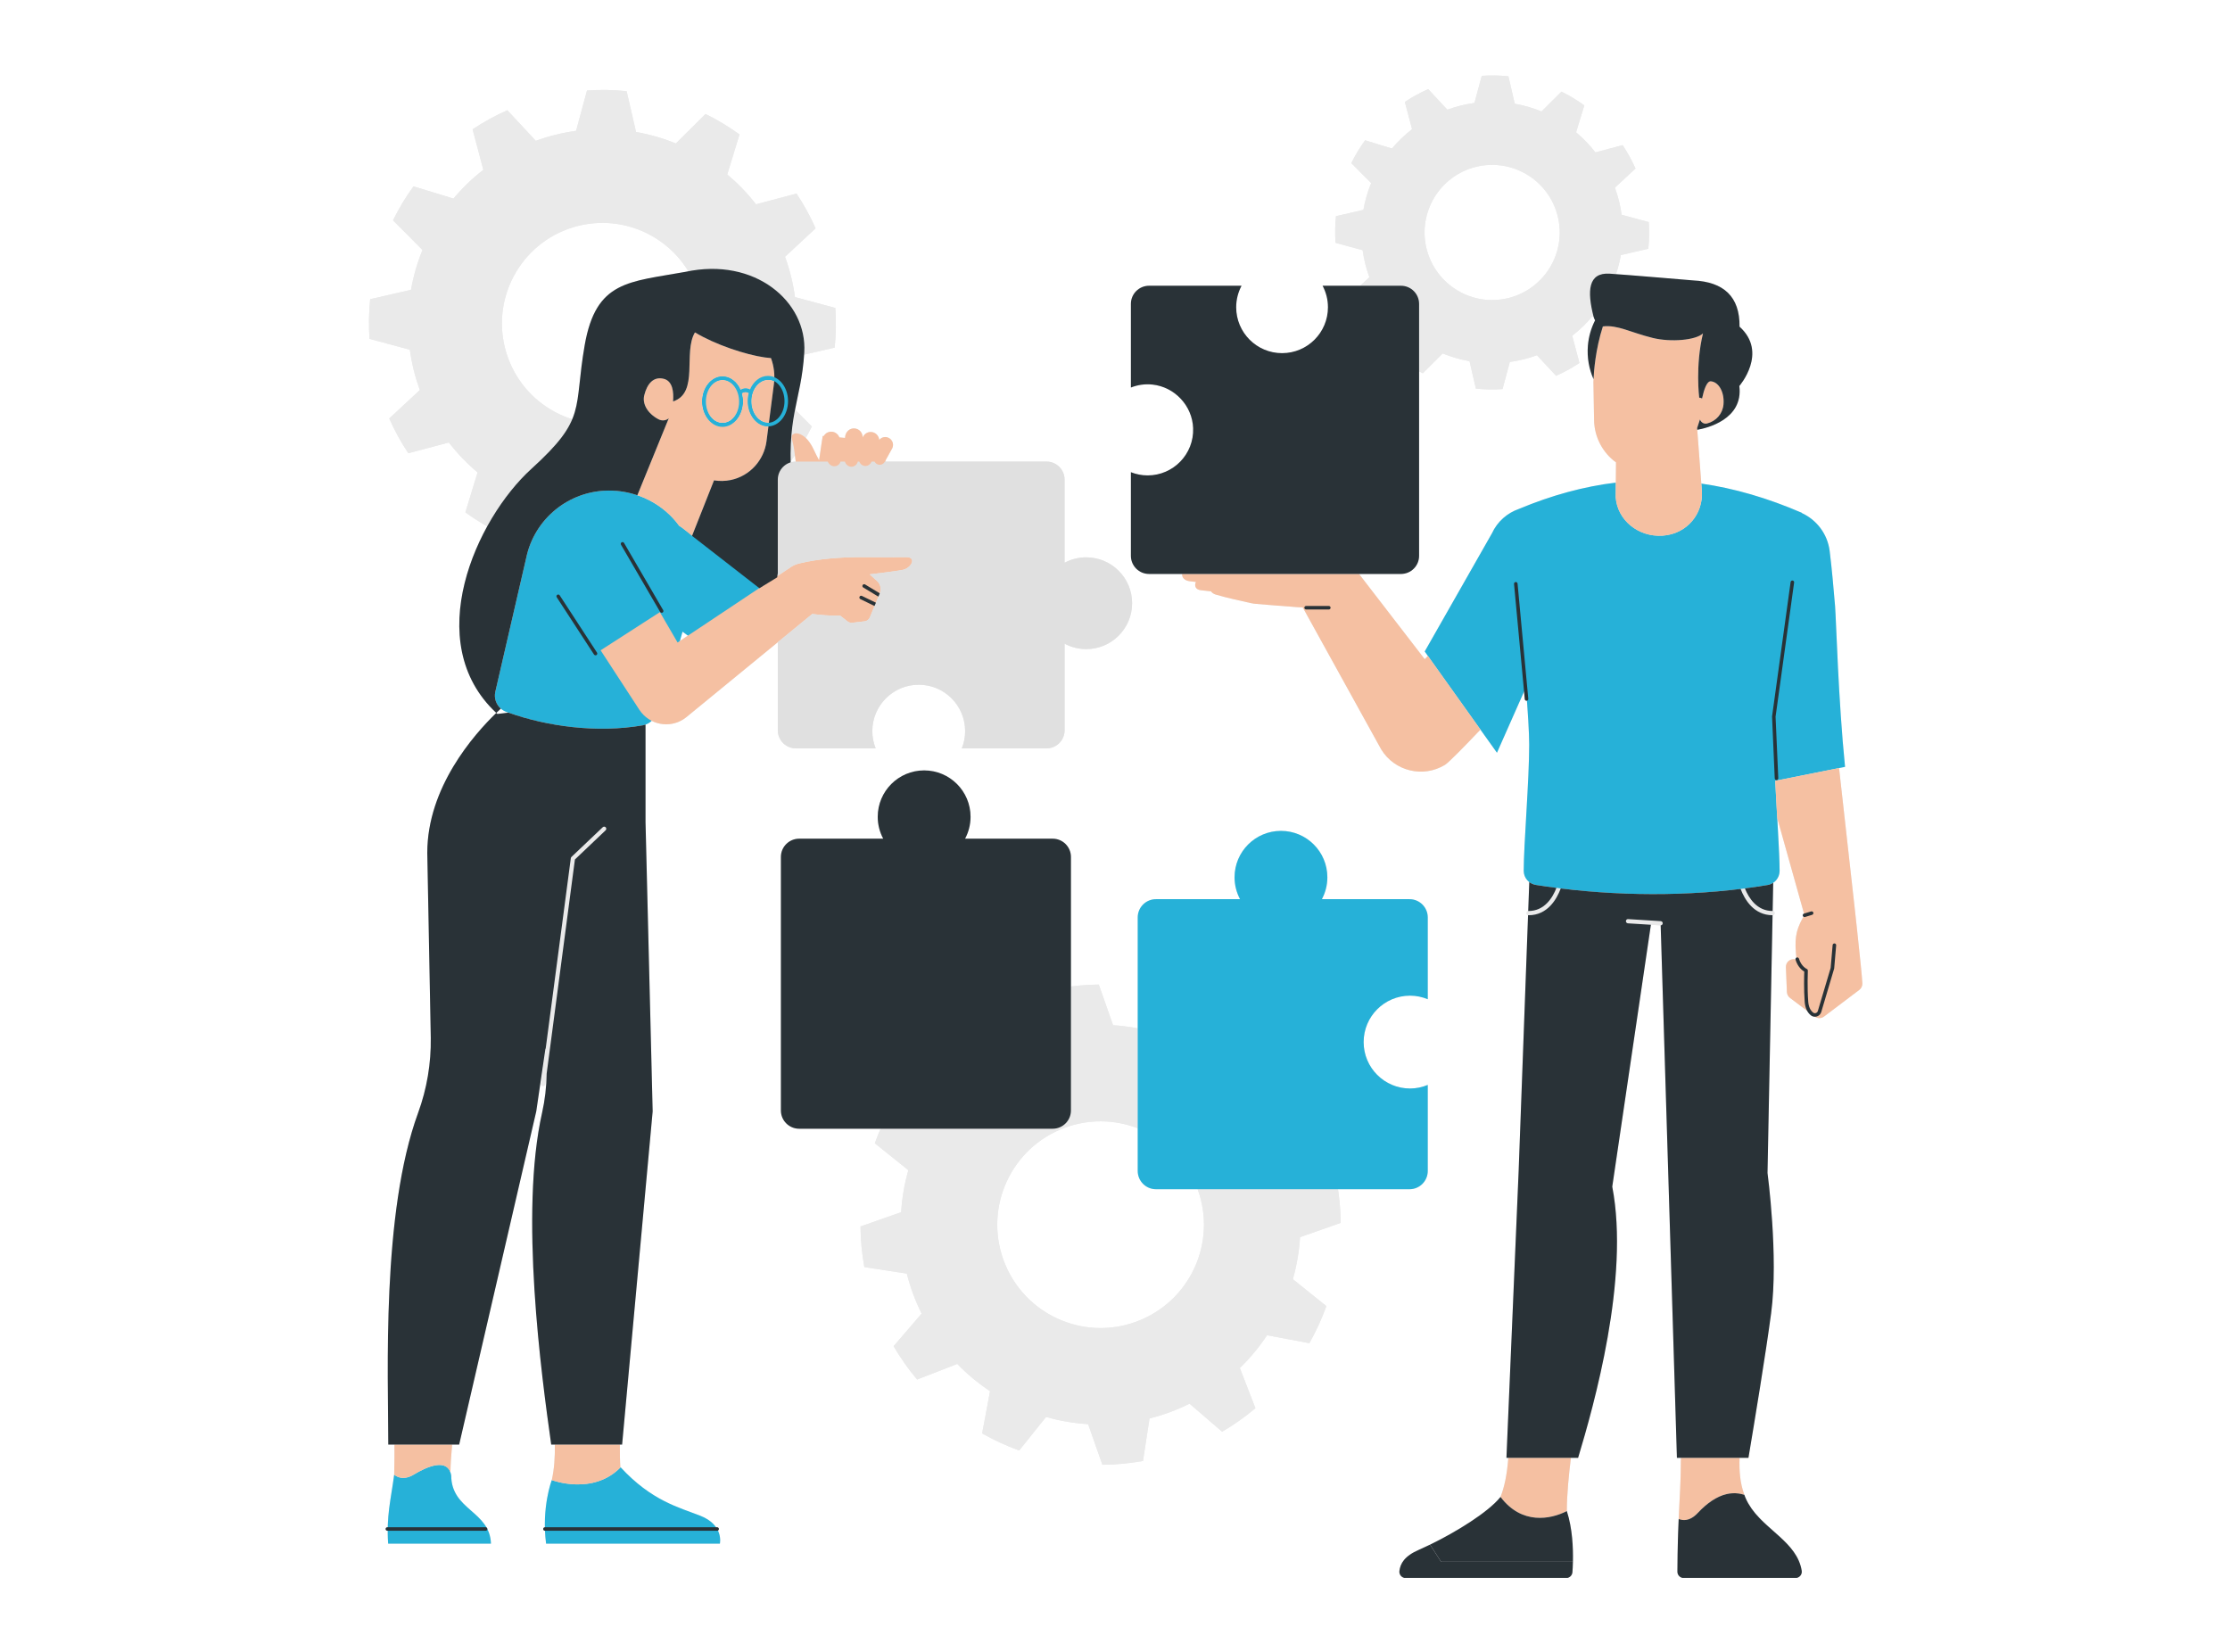 <svg xmlns="http://www.w3.org/2000/svg" xmlns:xlink="http://www.w3.org/1999/xlink" width="540" zoomAndPan="magnify" viewBox="0 0 404.88 300" height="400" preserveAspectRatio="xMidYMid meet" version="1.0"><defs><clipPath id="ad5e426797"><path d="M 205 13.641 L 338.246 13.641 L 338.246 286.562 L 205 286.562 Z M 205 13.641 " clip-rule="nonzero"/></clipPath><clipPath id="f07d6f14b9"><path d="M 254 280 L 286 280 L 286 286.562 L 254 286.562 Z M 254 280 " clip-rule="nonzero"/></clipPath><clipPath id="4c0817d0dc"><path d="M 66.824 16 L 206 16 L 206 281 L 66.824 281 Z M 66.824 16 " clip-rule="nonzero"/></clipPath><clipPath id="997dc53e60"><path d="M 66.824 13.641 L 323 13.641 L 323 267 L 66.824 267 Z M 66.824 13.641 " clip-rule="nonzero"/></clipPath><clipPath id="e1c43edf7c"><path d="M 71 59 L 338.246 59 L 338.246 277 L 71 277 Z M 71 59 " clip-rule="nonzero"/></clipPath><clipPath id="61dcc5d49d"><path d="M 254 280 L 286 280 L 286 286.562 L 254 286.562 Z M 254 280 " clip-rule="nonzero"/></clipPath><clipPath id="cdb84bc90f"><path d="M 304 271 L 328 271 L 328 286.562 L 304 286.562 Z M 304 271 " clip-rule="nonzero"/></clipPath></defs><path fill="#eaeaea" d="M 243.43 222.09 C 243.414 220.062 243.242 218.02 242.934 215.977 L 255.926 215.977 C 257.758 215.977 259.242 214.492 259.242 212.66 L 259.242 197.035 C 258.25 197.445 257.168 197.684 256.023 197.684 C 251.371 197.684 247.598 193.91 247.598 189.254 C 247.598 184.598 251.371 180.824 256.023 180.824 C 257.168 180.824 258.25 181.062 259.242 181.473 L 259.242 166.617 C 259.242 164.785 257.758 163.301 255.926 163.301 L 240.016 163.301 C 240.648 162.117 241.008 160.766 241.008 159.328 C 241.008 154.672 237.234 150.898 232.582 150.898 C 227.926 150.898 224.152 154.672 224.152 159.328 C 224.152 160.766 224.516 162.117 225.148 163.301 L 209.883 163.301 C 208.051 163.301 206.566 164.785 206.566 166.617 L 206.566 186.766 C 205.094 186.488 203.602 186.285 202.09 186.195 L 199.5 178.812 C 197.82 178.824 196.133 178.945 194.441 179.16 L 194.441 155.633 C 194.441 153.801 192.953 152.316 191.125 152.316 L 175.211 152.316 C 175.844 151.133 176.207 149.781 176.207 148.344 C 176.207 143.688 172.434 139.914 167.777 139.914 C 163.125 139.914 159.352 143.688 159.352 148.344 C 159.352 149.781 159.711 151.133 160.344 152.316 L 145.082 152.316 C 143.25 152.316 141.766 153.801 141.766 155.633 L 141.766 201.676 C 141.766 203.508 143.25 204.992 145.082 204.992 L 159.879 204.992 C 159.5 205.859 159.141 206.738 158.82 207.629 L 164.91 212.523 C 164.203 214.996 163.762 217.551 163.605 220.152 L 156.223 222.742 C 156.238 225.188 156.473 227.652 156.918 230.117 L 164.633 231.301 C 164.949 232.547 165.328 233.777 165.781 235.012 C 166.238 236.234 166.75 237.418 167.32 238.57 L 162.234 244.488 C 163.5 246.648 164.922 248.672 166.5 250.539 L 173.793 247.703 C 175.605 249.578 177.602 251.23 179.75 252.656 L 178.309 260.328 C 180.457 261.547 182.711 262.582 185.035 263.426 L 189.922 257.336 C 192.406 258.039 194.957 258.484 197.559 258.641 L 200.152 266.023 C 202.598 266.008 205.059 265.77 207.523 265.328 L 208.707 257.613 C 209.953 257.297 211.184 256.918 212.41 256.465 C 213.645 256.008 214.824 255.496 215.977 254.922 L 221.895 260.012 C 224.055 258.746 226.078 257.324 227.945 255.742 L 225.109 248.449 C 226.984 246.641 228.637 244.645 230.055 242.492 L 237.734 243.938 C 238.953 241.785 239.988 239.531 240.828 237.207 L 234.742 232.32 C 235.441 229.84 235.887 227.285 236.047 224.684 Z M 206.332 240.023 C 196.613 243.613 185.816 238.648 182.223 228.93 C 178.629 219.207 183.598 208.406 193.312 204.816 C 197.77 203.164 202.453 203.324 206.566 204.906 L 206.566 212.66 C 206.566 214.492 208.051 215.977 209.883 215.977 L 217.453 215.977 C 221 225.676 216.031 236.434 206.332 240.023 Z M 206.332 240.023 " fill-opacity="1" fill-rule="nonzero"/><g clip-path="url(#ad5e426797)"><path fill="#eaeaea" d="M 338.164 178.527 C 338.164 178.52 338.164 178.512 338.164 178.508 C 338.145 178.031 338.031 176.777 337.875 175.211 C 337.461 171.082 336.762 164.777 336.762 164.773 L 333.938 139.488 L 335.027 139.27 C 333.805 127.188 333.43 112.898 333.215 110.07 C 332.93 106.734 332.648 103.398 332.234 100.07 C 331.84 96.934 329.84 94.402 327.168 93.172 C 327.172 93.148 327.172 93.129 327.172 93.129 C 320.977 90.457 314.922 88.684 308.922 87.824 L 309.023 89.148 L 308.16 77.738 L 308.188 78.059 C 309.887 77.762 316.586 76.191 315.828 70.105 C 315.828 70.105 321.105 64.047 315.867 59.328 C 315.926 53.855 312.977 51.195 307.473 50.93 C 307.473 50.93 297.484 50.082 293.422 49.785 C 293.801 48.66 294.105 47.504 294.309 46.324 L 299.293 45.176 C 299.461 43.582 299.488 41.965 299.379 40.332 L 294.449 39.004 C 294.336 38.172 294.18 37.344 293.973 36.512 C 293.766 35.68 293.52 34.875 293.23 34.082 L 296.969 30.605 C 296.301 29.109 295.523 27.691 294.633 26.363 L 289.688 27.676 C 288.648 26.328 287.465 25.109 286.176 24.031 L 287.672 19.145 C 286.363 18.195 284.973 17.359 283.523 16.645 L 279.902 20.246 C 278.344 19.609 276.715 19.133 275.039 18.844 L 273.891 13.855 C 272.301 13.688 270.68 13.664 269.047 13.773 L 267.719 18.699 C 266.887 18.816 266.059 18.973 265.223 19.18 C 264.395 19.383 263.59 19.633 262.797 19.922 L 259.32 16.184 C 257.828 16.848 256.406 17.625 255.078 18.516 L 256.391 23.461 C 255.043 24.504 253.824 25.688 252.742 26.977 L 247.859 25.48 C 246.91 26.789 246.074 28.176 245.359 29.629 L 248.965 33.25 C 248.324 34.809 247.852 36.434 247.559 38.113 L 242.574 39.262 C 242.406 40.852 242.383 42.469 242.492 44.102 L 247.418 45.434 C 247.531 46.266 247.688 47.094 247.895 47.93 C 248.102 48.758 248.348 49.562 248.637 50.352 L 246.977 51.898 L 240.141 51.898 C 240.762 53.062 241.117 54.391 241.117 55.801 C 241.117 60.406 237.387 64.137 232.781 64.137 C 228.18 64.137 224.449 60.406 224.449 55.801 C 224.449 54.391 224.805 53.062 225.422 51.898 L 208.621 51.898 C 206.805 51.898 205.328 53.371 205.328 55.191 L 205.328 70.379 C 206.527 69.906 207.855 69.695 209.258 69.848 C 213.301 70.285 216.488 73.703 216.629 77.77 C 216.797 82.473 213.031 86.34 208.363 86.34 C 207.293 86.34 206.27 86.129 205.328 85.758 L 205.328 100.945 C 205.328 102.766 206.805 104.242 208.621 104.242 L 214.633 104.242 C 214.582 104.848 215.008 105.41 215.965 105.551 C 216.285 105.598 216.688 105.645 217.141 105.688 C 216.805 106.367 217.051 107.078 218.039 107.191 C 218.465 107.242 219.109 107.309 219.871 107.391 C 220.055 107.648 220.336 107.863 220.73 107.98 C 222.473 108.508 225.801 109.242 227.082 109.523 C 227.426 109.598 227.77 109.648 228.121 109.676 C 228.121 109.676 234.812 110.234 235.816 110.285 L 235.836 110.285 C 236.066 110.297 236.301 110.305 236.535 110.309 L 250.781 136.09 C 253.203 140.066 258.387 141.328 262.363 138.91 C 263.043 138.496 265.902 135.566 268.812 132.504 L 271.809 136.707 L 276.73 125.598 L 276.859 126.973 C 276.875 127.141 277.016 127.266 277.18 127.266 C 277.188 127.266 277.199 127.266 277.207 127.262 C 277.227 127.262 277.238 127.254 277.254 127.25 C 277.508 130.652 277.664 133.5 277.664 135.25 C 277.664 141.805 276.668 153.355 276.668 158.152 C 276.668 158.977 277.062 159.715 277.68 160.191 L 277.484 165.465 C 277.504 165.461 277.523 165.449 277.547 165.449 C 277.336 165.449 277.164 165.621 277.164 165.832 C 277.164 166.047 277.336 166.219 277.547 166.219 C 277.516 166.219 277.484 166.207 277.457 166.199 L 275.754 212.523 L 273.531 264.766 L 273.875 264.766 C 273.621 267.938 273.156 270.078 272.449 271.863 C 275.922 276.445 280.465 276.086 283.488 274.887 C 280.465 276.086 275.922 276.445 272.449 271.863 C 270.188 274.691 264.258 278.293 259.664 280.523 L 261.66 283.641 L 285.605 283.641 C 285.664 281.18 285.52 277.582 284.5 274.438 C 284.484 271.473 284.898 267.496 285.238 264.766 L 286.547 264.766 C 289.379 255.359 295.957 232.172 292.746 215.512 L 299.766 167.949 L 295.59 167.688 L 301.504 168.059 C 301.512 168.059 301.52 168.059 301.531 168.059 C 301.535 168.059 301.539 168.059 301.543 168.059 C 301.543 168.059 301.539 168.059 301.539 168.059 L 304.492 264.762 L 305.223 264.762 C 305.215 264.969 305.207 265.16 305.207 265.371 C 305.207 269.082 304.988 271.918 304.809 275.871 C 304.797 276.168 304.781 276.473 304.77 276.781 C 304.766 276.895 304.758 277.016 304.754 277.133 C 304.75 277.309 304.742 277.484 304.734 277.664 C 304.727 277.855 304.719 278.051 304.715 278.246 C 304.711 278.359 304.707 278.473 304.703 278.59 C 304.695 278.824 304.688 279.062 304.68 279.305 C 304.676 279.375 304.676 279.445 304.672 279.516 C 304.621 281.238 304.586 283.172 304.574 285.43 C 304.574 286.07 305.09 286.594 305.73 286.594 L 326.012 286.594 C 326.719 286.594 327.27 285.965 327.156 285.266 C 326.727 282.641 325.039 280.793 323.113 279.039 C 323.113 279.039 323.117 279.039 323.117 279.039 C 323.047 278.977 322.977 278.914 322.906 278.852 C 322.328 278.328 321.734 277.812 321.145 277.281 C 321.008 277.16 320.871 277.035 320.734 276.91 C 320.59 276.777 320.445 276.641 320.305 276.508 C 320.156 276.367 320.016 276.23 319.875 276.086 C 319.746 275.961 319.617 275.832 319.492 275.699 C 319.344 275.551 319.207 275.395 319.066 275.238 C 318.953 275.109 318.836 274.98 318.727 274.852 C 318.582 274.68 318.449 274.504 318.316 274.328 C 318.219 274.203 318.121 274.078 318.027 273.949 C 317.887 273.746 317.758 273.535 317.629 273.324 C 317.559 273.207 317.48 273.098 317.414 272.98 C 317.23 272.648 317.062 272.305 316.914 271.949 C 316.914 271.945 316.91 271.938 316.906 271.934 C 316.848 271.785 316.797 271.637 316.742 271.488 C 315.922 269.262 315.789 267.016 315.871 264.762 L 317.484 264.762 C 318.574 258.289 320.625 245.863 321.609 238.488 C 322.98 228.176 320.945 213.023 320.945 213.023 L 321.863 166.215 C 321.867 166.215 321.871 166.215 321.871 166.215 C 322.082 166.215 322.254 166.043 322.254 165.832 C 322.254 165.625 322.09 165.457 321.879 165.453 L 321.98 160.32 C 322.684 159.852 323.145 159.062 323.145 158.172 C 323.145 156 322.938 152.43 322.715 148.566 C 324.594 155.281 326.789 163.105 327.578 165.918 L 327.57 165.918 C 327.402 165.973 327.305 166.152 327.355 166.32 C 327.379 166.395 327.43 166.449 327.488 166.492 C 327.43 166.582 327.363 166.676 327.312 166.766 C 326.066 169.066 325.824 170.621 326.188 173.922 C 326.07 173.992 326.012 174.121 326.035 174.254 C 325.977 174.238 325.918 174.211 325.855 174.203 C 324.996 174.102 324.25 174.789 324.285 175.652 L 324.469 180.16 C 324.484 180.582 324.688 180.969 325.023 181.223 L 328.184 183.609 C 328.359 183.918 328.57 184.191 328.84 184.402 C 329.043 184.566 329.297 184.648 329.555 184.648 C 329.562 184.648 329.566 184.648 329.57 184.648 C 330.066 184.984 330.719 184.98 331.203 184.617 L 337.613 179.777 C 337.98 179.5 338.188 179.062 338.172 178.602 Z M 305.691 276.055 C 305.754 276.059 305.816 276.059 305.883 276.059 C 305.816 276.059 305.754 276.059 305.691 276.055 Z M 307.84 275.191 C 307.988 275.062 308.137 274.926 308.289 274.762 C 308.48 274.559 308.676 274.363 308.871 274.172 C 308.676 274.363 308.48 274.559 308.289 274.762 C 308.141 274.926 307.988 275.062 307.84 275.191 Z M 306.062 276.043 C 306.133 276.035 306.207 276.023 306.281 276.008 C 306.207 276.023 306.133 276.035 306.062 276.043 Z M 306.445 275.973 C 306.57 275.941 306.699 275.898 306.828 275.844 C 306.699 275.898 306.57 275.941 306.445 275.973 Z M 306.926 275.797 C 307.031 275.746 307.141 275.688 307.254 275.621 C 307.141 275.688 307.035 275.746 306.926 275.797 Z M 307.398 275.527 C 307.5 275.461 307.602 275.383 307.707 275.301 C 307.602 275.383 307.5 275.461 307.398 275.527 Z M 314.594 271.195 C 314.23 271.215 313.871 271.266 313.512 271.348 C 313.305 271.398 313.102 271.457 312.898 271.527 C 313.816 271.219 314.738 271.113 315.668 271.238 C 315.309 271.191 314.949 271.176 314.594 271.195 Z M 309.047 274.004 C 309.184 273.875 309.324 273.746 309.461 273.625 C 309.324 273.746 309.184 273.875 309.047 274.004 Z M 309.664 273.449 C 309.805 273.332 309.941 273.219 310.082 273.109 C 309.941 273.219 309.805 273.332 309.664 273.449 Z M 310.262 272.965 C 310.66 272.668 311.059 272.402 311.461 272.176 C 311.062 272.402 310.66 272.668 310.262 272.965 Z M 311.645 272.074 C 311.789 272 311.93 271.926 312.074 271.859 C 311.934 271.926 311.789 272 311.645 272.074 Z M 312.281 271.766 C 312.426 271.703 312.57 271.645 312.715 271.594 C 312.57 271.645 312.426 271.703 312.281 271.766 Z M 316.203 271.34 C 316.043 271.301 315.883 271.273 315.719 271.25 C 315.883 271.273 316.043 271.301 316.203 271.34 Z M 316.84 161.34 C 316.625 161.367 316.41 161.398 316.195 161.426 C 316.727 161.359 317.254 161.285 317.781 161.215 C 317.465 161.258 317.156 161.301 316.84 161.344 C 316.84 161.344 316.84 161.34 316.84 161.34 Z M 318.602 161.102 C 319.398 160.984 320.191 160.859 320.973 160.727 C 320.191 160.859 319.398 160.984 318.602 161.102 Z M 315.18 161.543 C 314.707 161.598 314.238 161.652 313.762 161.699 C 314.238 161.652 314.707 161.598 315.18 161.543 Z M 312.629 161.809 C 312.191 161.852 311.754 161.891 311.312 161.926 C 311.754 161.891 312.191 161.852 312.629 161.809 Z M 310.086 162.023 C 309.676 162.055 309.262 162.082 308.852 162.105 C 309.266 162.082 309.676 162.055 310.086 162.023 Z M 307.535 162.184 C 307.16 162.203 306.785 162.223 306.406 162.238 C 306.781 162.223 307.16 162.207 307.535 162.184 Z M 267.98 30.305 C 274.559 28.676 281.219 32.688 282.848 39.27 C 284.477 45.844 280.465 52.5 273.883 54.133 C 267.309 55.762 260.652 51.746 259.023 45.172 C 257.391 38.59 261.406 31.934 267.98 30.305 Z M 275.82 92.414 C 275.812 92.418 275.801 92.426 275.793 92.43 C 273.699 93.156 271.891 94.695 270.891 96.875 L 258.688 118.316 L 266.656 129.484 L 259.27 119.129 L 258.688 119.719 L 246.762 104.238 L 254.375 104.238 C 256.191 104.238 257.668 102.766 257.668 100.945 L 257.668 67.441 C 257.895 67.559 258.117 67.68 258.344 67.793 L 261.961 64.191 C 263.523 64.828 265.152 65.305 266.828 65.594 L 267.977 70.578 C 269.57 70.746 271.188 70.773 272.82 70.664 L 274.148 65.734 C 274.98 65.621 275.809 65.465 276.641 65.258 C 277.473 65.051 278.277 64.805 279.07 64.516 L 282.547 68.254 C 284.039 67.586 285.461 66.809 286.789 65.918 L 285.477 60.973 C 286.824 59.934 288.043 58.754 289.121 57.461 L 289.363 57.535 C 289.43 57.773 289.52 57.984 289.625 58.18 C 288.922 59.574 288.461 61.125 288.324 62.781 C 288.148 64.938 288.527 67.012 289.348 68.859 C 289.332 69.195 289.328 69.387 289.328 69.387 L 289.449 76.301 C 289.5 79.43 291.055 82.254 293.43 83.973 L 293.398 87.641 C 287.586 88.352 281.754 89.938 275.82 92.414 Z M 291.043 59.281 C 290.949 59.578 290.859 59.871 290.773 60.168 C 290.859 59.871 290.949 59.578 291.043 59.281 Z M 290.695 60.441 C 290.641 60.645 290.586 60.848 290.531 61.051 C 290.586 60.848 290.641 60.645 290.695 60.441 Z M 290.453 61.352 C 290.406 61.551 290.355 61.75 290.312 61.945 C 290.359 61.75 290.406 61.551 290.453 61.352 Z M 290.25 62.215 C 290.195 62.465 290.141 62.711 290.09 62.957 C 290.141 62.711 290.195 62.465 290.25 62.215 Z M 290.074 63.043 C 290.02 63.316 289.969 63.586 289.922 63.852 C 289.969 63.586 290.02 63.316 290.074 63.043 Z M 289.883 64.07 C 289.852 64.258 289.82 64.445 289.789 64.629 C 289.82 64.445 289.852 64.258 289.883 64.07 Z M 289.75 64.883 C 289.727 65.055 289.699 65.219 289.676 65.383 C 289.699 65.219 289.727 65.055 289.75 64.883 Z M 289.648 65.609 C 289.621 65.805 289.598 65.992 289.574 66.176 C 289.598 65.992 289.621 65.805 289.648 65.609 Z M 289.562 66.281 C 289.535 66.496 289.516 66.703 289.496 66.902 C 289.516 66.703 289.535 66.496 289.562 66.281 Z M 289.48 67.066 C 289.465 67.203 289.453 67.34 289.441 67.465 C 289.453 67.34 289.465 67.203 289.48 67.066 Z M 289.426 67.664 C 289.418 67.77 289.406 67.871 289.402 67.969 C 289.406 67.871 289.418 67.77 289.426 67.664 Z M 289.387 68.156 C 289.383 68.242 289.375 68.324 289.371 68.402 C 289.375 68.324 289.383 68.242 289.387 68.156 Z M 289.363 68.566 C 289.359 68.613 289.355 68.648 289.355 68.691 C 289.359 68.648 289.359 68.613 289.363 68.566 Z M 283.395 161.352 C 283.359 161.348 283.328 161.344 283.293 161.34 C 283.312 161.34 283.328 161.344 283.348 161.348 C 283.363 161.348 283.379 161.352 283.395 161.352 Z M 278.32 160.555 C 278.25 160.527 278.18 160.496 278.113 160.461 C 278.18 160.496 278.25 160.527 278.32 160.555 Z M 278.859 160.711 C 278.723 160.688 278.594 160.652 278.465 160.609 C 278.594 160.652 278.723 160.688 278.859 160.711 Z M 285.488 161.594 C 285.566 161.602 285.641 161.609 285.715 161.617 C 285.641 161.609 285.566 161.602 285.488 161.594 Z M 292.684 162.172 C 292.777 162.176 292.875 162.18 292.969 162.188 C 292.875 162.184 292.777 162.176 292.684 162.172 Z M 287.824 161.824 C 287.934 161.832 288.043 161.84 288.152 161.852 C 288.043 161.844 287.934 161.832 287.824 161.824 Z M 290.234 162.02 C 290.352 162.027 290.465 162.035 290.582 162.043 C 290.465 162.035 290.352 162.027 290.234 162.02 Z M 301.797 167.953 C 301.801 167.945 301.805 167.938 301.809 167.93 C 301.805 167.938 301.801 167.945 301.797 167.953 Z M 301.875 167.84 C 301.895 167.797 301.91 167.75 301.914 167.699 C 301.91 167.75 301.898 167.797 301.875 167.84 Z M 304.039 162.324 C 304.352 162.316 304.664 162.309 304.977 162.297 C 304.664 162.309 304.352 162.316 304.039 162.324 Z M 302.039 162.367 C 302.16 162.363 302.285 162.363 302.406 162.363 C 302.285 162.363 302.16 162.363 302.039 162.367 Z M 316.215 161.824 C 316.16 161.695 316.105 161.566 316.059 161.445 C 316.105 161.566 316.16 161.695 316.215 161.824 Z M 317.34 163.824 C 317.34 163.824 317.34 163.82 317.336 163.82 C 317.34 163.82 317.34 163.824 317.34 163.824 Z M 316.59 162.621 C 316.582 162.605 316.574 162.594 316.57 162.582 C 316.574 162.594 316.582 162.605 316.59 162.621 Z M 321.492 160.578 C 321.508 160.574 321.52 160.566 321.531 160.562 C 321.52 160.566 321.508 160.574 321.492 160.578 Z M 322.523 145.238 C 322.551 145.727 322.578 146.215 322.609 146.699 C 322.578 146.215 322.551 145.727 322.523 145.238 Z M 322.344 141.805 C 322.367 142.297 322.395 142.801 322.422 143.301 C 322.395 142.801 322.367 142.297 322.344 141.805 Z M 322.441 143.73 C 322.465 144.16 322.488 144.59 322.512 145.023 C 322.488 144.59 322.465 144.16 322.441 143.73 Z M 322.648 147.434 C 322.66 147.602 322.668 147.77 322.68 147.934 C 322.668 147.77 322.66 147.602 322.648 147.434 Z M 322.648 147.434 " fill-opacity="1" fill-rule="nonzero"/></g><g clip-path="url(#f07d6f14b9)"><path fill="#eaeaea" d="M 254.094 285.293 C 254 285.984 254.543 286.598 255.238 286.598 L 284.367 286.598 C 284.969 286.598 285.473 286.133 285.516 285.527 C 285.555 285.035 285.59 284.387 285.605 283.641 L 261.66 283.641 L 259.664 280.523 C 258.965 280.863 258.297 281.172 257.68 281.441 C 254.953 282.621 254.266 283.98 254.094 285.293 Z M 254.094 285.293 " fill-opacity="1" fill-rule="nonzero"/></g><g clip-path="url(#4c0817d0dc)"><path fill="#eaeaea" d="M 141.199 132.637 C 141.199 134.449 142.668 135.918 144.48 135.918 L 158.973 135.918 C 158.586 134.949 158.363 133.891 158.363 132.785 C 158.363 128.129 162.137 124.355 166.793 124.355 C 171.449 124.355 175.223 128.129 175.223 132.785 C 175.223 133.891 175 134.949 174.613 135.918 L 190.004 135.918 C 191.816 135.918 193.285 134.449 193.285 132.637 L 193.285 116.902 C 194.453 117.531 195.793 117.887 197.211 117.887 C 201.812 117.887 205.547 114.156 205.547 109.551 C 205.547 104.949 201.812 101.219 197.211 101.219 C 195.793 101.219 194.453 101.574 193.285 102.203 L 193.285 87.109 C 193.285 85.297 191.816 83.828 190.004 83.828 L 160.73 83.828 C 160.746 83.746 160.766 83.66 160.785 83.578 L 162 81.383 C 162.359 80.602 161.941 79.68 161.117 79.43 C 160.547 79.258 159.98 79.465 159.621 79.895 C 159.566 79.246 159.109 78.66 158.426 78.492 C 157.652 78.305 156.91 78.738 156.605 79.449 C 156.637 78.621 156.016 77.883 155.156 77.809 C 154.262 77.73 153.52 78.418 153.43 79.312 C 153.426 79.371 153.418 79.445 153.414 79.531 L 152.383 79.438 C 152.125 78.734 151.391 78.281 150.609 78.426 C 150.137 78.512 149.766 78.801 149.547 79.188 L 149.363 79.172 C 149.363 79.172 149.07 80.898 148.699 83.594 C 148.402 83.043 148.035 82.336 147.68 81.574 C 147.242 80.652 146.754 79.992 146.273 79.535 C 146.66 78.852 147.035 78.164 147.383 77.457 L 144.332 74.395 C 144.934 71.312 145.691 68.586 145.98 64.406 L 151.527 63.129 C 151.773 60.766 151.812 58.359 151.648 55.93 L 144.32 53.953 C 144.152 52.711 143.918 51.48 143.613 50.246 C 143.305 49.008 142.938 47.809 142.508 46.637 L 148.066 41.465 C 147.074 39.242 145.918 37.129 144.594 35.156 L 137.242 37.105 C 135.691 35.102 133.934 33.289 132.02 31.684 L 134.242 24.418 C 132.293 23.008 130.23 21.762 128.074 20.699 L 122.684 26.059 C 120.371 25.113 117.949 24.402 115.453 23.969 L 113.746 16.559 C 111.379 16.309 108.973 16.27 106.547 16.434 L 104.566 23.762 C 103.328 23.934 102.098 24.164 100.855 24.473 C 99.621 24.777 98.426 25.148 97.25 25.574 L 92.082 20.02 C 89.855 21.008 87.746 22.164 85.77 23.488 L 87.723 30.844 C 85.719 32.391 83.906 34.148 82.293 36.066 L 75.035 33.844 C 73.625 35.789 72.379 37.855 71.316 40.012 L 76.676 45.398 C 75.723 47.715 75.02 50.137 74.586 52.633 L 67.172 54.34 C 66.922 56.703 66.887 59.109 67.047 61.539 L 74.375 63.516 C 74.547 64.758 74.777 65.988 75.086 67.227 C 75.391 68.461 75.762 69.66 76.188 70.836 L 70.633 76.004 C 71.621 78.227 72.777 80.34 74.102 82.312 L 81.457 80.363 C 83.004 82.367 84.754 84.18 86.68 85.793 L 84.457 93.051 C 85.73 93.973 87.059 94.816 88.426 95.594 C 82.578 106.203 80.211 120.27 90.074 129.477 C 90.371 129.188 90.652 128.926 90.898 128.695 C 91.188 128.949 91.523 129.152 91.902 129.289 C 92.027 129.336 92.156 129.379 92.281 129.422 L 90.266 129.668 C 90.199 129.605 90.141 129.539 90.074 129.477 C 85.973 133.434 77.539 143.016 77.539 154.875 L 78.172 188.488 C 78.242 193.133 77.469 197.746 75.871 202.105 C 69.199 220.32 70.453 249.637 70.453 262.352 L 71.582 262.352 C 71.586 264.023 71.574 265.883 71.531 267.812 C 71.059 271.359 70.438 273.992 70.359 277.363 L 70.293 277.363 C 70.113 277.363 69.969 277.508 69.969 277.688 C 69.969 277.863 70.113 278.008 70.293 278.008 L 70.352 278.008 C 70.352 278.746 70.371 279.516 70.43 280.348 L 89.105 280.348 C 89.066 279.309 88.824 278.449 88.449 277.703 C 88.449 277.695 88.453 277.691 88.453 277.688 C 88.453 277.57 88.387 277.473 88.297 277.418 C 86.418 274.109 81.918 273.055 81.887 267.969 C 81.82 267.562 81.703 267.234 81.543 266.969 C 81.621 267.098 81.688 267.238 81.742 267.398 C 81.773 265.816 81.895 264.051 82.051 262.352 L 83.332 262.352 L 97.332 201.844 L 99.012 190.363 C 99.016 190.434 99.02 190.504 99.027 190.574 L 98.203 196.809 C 98.176 197.02 98.324 197.215 98.535 197.242 C 98.551 197.242 98.57 197.242 98.586 197.242 C 98.773 197.242 98.938 197.105 98.965 196.91 L 104.352 156.094 L 99.223 194.969 C 99.184 197.398 98.91 199.789 98.387 202.105 C 94.285 220.32 98.25 249.637 100.047 262.352 L 100.707 262.352 C 100.746 264.617 100.602 266.832 100.152 268.801 C 100.148 268.809 98.809 272.301 98.902 277.363 C 98.727 277.367 98.586 277.508 98.586 277.688 C 98.586 277.863 98.73 278.008 98.906 278.008 L 98.918 278.008 C 98.953 278.758 99.016 279.539 99.121 280.348 L 130.68 280.344 C 130.68 280.344 130.926 279.234 130.328 277.969 C 130.43 277.914 130.504 277.812 130.504 277.684 C 130.504 277.508 130.359 277.363 130.184 277.363 L 129.973 277.363 C 129.449 276.609 128.578 275.848 127.129 275.281 C 123.246 273.754 118.273 272.574 112.652 266.477 C 107.871 271.402 100.879 269.059 100.211 268.82 C 100.875 269.059 107.832 271.387 112.613 266.516 C 112.523 265.27 112.5 263.844 112.516 262.352 L 112.926 262.352 L 118.473 201.844 L 117.176 149.277 L 117.176 131.594 C 117.594 131.445 117.969 131.211 118.289 130.91 C 120.281 131.922 122.773 131.734 124.613 130.227 L 147.453 111.508 L 141.199 116.633 Z M 81.133 266.5 C 81.078 266.453 81.027 266.402 80.965 266.367 C 81.027 266.402 81.078 266.453 81.133 266.5 Z M 80.793 266.277 C 80.73 266.246 80.668 266.215 80.605 266.191 C 80.668 266.215 80.73 266.246 80.793 266.277 Z M 80.406 266.137 C 80.34 266.117 80.273 266.102 80.199 266.09 C 80.273 266.102 80.34 266.117 80.406 266.137 Z M 79.988 266.066 C 79.914 266.062 79.84 266.059 79.762 266.059 C 79.84 266.059 79.914 266.062 79.988 266.066 Z M 79.535 266.062 C 79.457 266.07 79.375 266.074 79.293 266.086 C 79.375 266.074 79.457 266.07 79.535 266.062 Z M 79.059 266.117 C 78.973 266.133 78.891 266.148 78.805 266.168 C 78.891 266.148 78.973 266.133 79.059 266.117 Z M 78.562 266.223 C 78.477 266.246 78.387 266.27 78.297 266.297 C 78.387 266.273 78.477 266.246 78.562 266.223 Z M 78.055 266.375 C 77.961 266.402 77.871 266.438 77.781 266.469 C 77.871 266.438 77.961 266.402 78.055 266.375 Z M 77.539 266.559 C 77.445 266.598 77.352 266.637 77.258 266.676 C 77.352 266.637 77.445 266.598 77.539 266.559 Z M 77.02 266.777 C 76.926 266.82 76.828 266.863 76.734 266.91 C 76.828 266.863 76.926 266.82 77.02 266.777 Z M 76.512 267.016 C 76.41 267.066 76.309 267.117 76.211 267.168 C 76.309 267.117 76.41 267.066 76.512 267.016 Z M 76.012 267.273 C 75.898 267.332 75.789 267.395 75.684 267.453 C 75.789 267.395 75.898 267.332 76.012 267.273 Z M 75.531 267.539 C 75.371 267.629 75.219 267.719 75.07 267.809 C 75.219 267.719 75.371 267.629 75.531 267.539 Z M 81.281 266.621 C 81.336 266.68 81.383 266.75 81.43 266.816 C 81.383 266.75 81.336 266.68 81.281 266.621 Z M 144.453 83.832 C 144.133 83.836 143.832 83.895 143.539 83.984 C 143.535 83.852 143.535 83.719 143.531 83.59 L 143.664 83.629 C 143.887 83.32 144.098 83.008 144.309 82.695 C 144.355 83.066 144.402 83.445 144.453 83.832 Z M 121.828 93.773 C 121.785 93.727 121.742 93.684 121.699 93.641 C 121.746 93.684 121.785 93.727 121.828 93.773 Z M 99.398 131.359 C 99.344 131.348 99.289 131.34 99.234 131.328 C 99.289 131.34 99.344 131.348 99.398 131.359 Z M 97.871 131.035 C 97.836 131.031 97.801 131.023 97.766 131.016 C 97.801 131.023 97.836 131.031 97.871 131.035 Z M 96.387 130.676 C 96.371 130.672 96.352 130.668 96.336 130.664 C 96.352 130.668 96.371 130.672 96.387 130.676 Z M 100.973 131.645 C 100.895 131.629 100.812 131.621 100.734 131.605 C 100.812 131.617 100.895 131.629 100.973 131.645 Z M 107.574 132.305 C 107.379 132.297 107.18 132.297 106.984 132.285 C 107.18 132.297 107.379 132.301 107.574 132.305 Z M 105.895 132.219 C 105.727 132.207 105.559 132.199 105.387 132.184 C 105.559 132.199 105.727 132.207 105.895 132.219 Z M 104.23 132.078 C 104.094 132.062 103.953 132.051 103.812 132.035 C 103.953 132.051 104.094 132.062 104.23 132.078 Z M 102.586 131.883 C 102.477 131.871 102.367 131.855 102.262 131.844 C 102.367 131.855 102.477 131.871 102.586 131.883 Z M 108.59 132.336 C 108.816 132.34 109.047 132.336 109.273 132.336 C 109.047 132.336 108.816 132.34 108.59 132.336 Z M 122.48 94.48 C 122.52 94.523 122.559 94.562 122.594 94.605 C 122.559 94.562 122.52 94.523 122.48 94.48 Z M 123.293 95.488 C 123.465 95.598 123.641 95.707 123.809 95.832 C 123.641 95.707 123.465 95.598 123.293 95.488 Z M 104.957 41.02 C 112.902 39.051 120.926 42.617 124.957 49.27 C 124.785 49.301 124.613 49.328 124.438 49.367 C 114.145 51.242 108.188 50.918 106.129 62.676 C 104.953 69.402 105.27 72.77 103.863 76.145 C 98.004 74.293 93.219 69.527 91.633 63.129 C 89.211 53.344 95.176 43.441 104.957 41.02 Z M 89.902 125.629 C 89.859 125.805 89.84 125.977 89.832 126.152 C 89.84 125.977 89.859 125.805 89.902 125.629 Z M 89.828 126.305 C 89.828 126.434 89.832 126.559 89.848 126.684 C 89.832 126.559 89.828 126.434 89.828 126.305 Z M 89.98 127.316 C 89.93 127.16 89.891 127 89.863 126.832 C 89.891 127 89.93 127.16 89.98 127.316 Z M 89.996 127.355 C 90.047 127.5 90.109 127.641 90.18 127.773 C 90.109 127.641 90.047 127.5 89.996 127.355 Z M 90.559 128.344 C 90.664 128.469 90.777 128.586 90.898 128.695 C 90.777 128.586 90.664 128.469 90.559 128.344 Z M 90.266 127.922 C 90.324 128.02 90.387 128.117 90.457 128.207 C 90.387 128.117 90.324 128.02 90.266 127.922 Z M 94.961 130.285 C 94.957 130.285 94.949 130.281 94.941 130.281 C 94.949 130.281 94.957 130.285 94.961 130.285 Z M 111.832 132.273 C 112.121 132.258 112.414 132.23 112.703 132.211 C 112.414 132.23 112.121 132.258 111.832 132.273 Z M 110.207 132.332 C 110.465 132.328 110.723 132.316 110.984 132.305 C 110.723 132.316 110.465 132.328 110.207 132.332 Z M 115.07 131.973 C 115.609 131.902 116.148 131.82 116.684 131.727 C 116.148 131.82 115.609 131.902 115.07 131.973 Z M 113.453 132.152 C 113.797 132.121 114.141 132.078 114.484 132.039 C 114.141 132.078 113.797 132.121 113.453 132.152 Z M 123.422 116.406 C 123.582 115.844 123.742 115.281 123.898 114.719 L 124.871 115.441 Z M 141.125 104.613 C 141.148 104.453 141.172 104.293 141.199 104.133 L 141.199 104.566 L 142.902 103.43 Z M 141.125 104.613 " fill-opacity="1" fill-rule="nonzero"/></g><g clip-path="url(#997dc53e60)"><path fill="#eaeaea" d="M 97.25 25.574 L 92.082 20.016 C 89.859 21.008 87.746 22.164 85.773 23.488 L 87.723 30.844 C 85.719 32.391 83.906 34.148 82.297 36.066 L 75.035 33.844 C 73.625 35.789 72.379 37.855 71.316 40.012 L 76.676 45.398 C 75.723 47.715 75.02 50.133 74.586 52.633 L 67.172 54.34 C 66.922 56.703 66.887 59.109 67.047 61.539 L 74.375 63.516 C 74.547 64.758 74.781 65.988 75.086 67.227 C 75.391 68.461 75.762 69.66 76.188 70.836 L 70.633 76.004 C 71.621 78.227 72.777 80.34 74.102 82.312 L 81.457 80.363 C 83.004 82.367 84.754 84.18 86.68 85.793 L 84.457 93.051 C 86.402 94.461 88.469 95.707 90.625 96.77 L 96.004 91.414 C 98.328 92.363 100.746 93.066 103.246 93.5 L 104.953 100.914 C 107.316 101.164 109.723 101.203 112.152 101.039 L 114.129 93.711 C 115.367 93.539 116.598 93.309 117.832 93.004 C 119.074 92.695 120.27 92.324 121.445 91.898 L 126.617 97.453 C 128.84 96.465 130.949 95.309 132.926 93.984 L 130.973 86.629 C 132.98 85.082 134.793 83.328 136.395 81.406 L 143.66 83.629 C 145.074 81.684 146.316 79.617 147.383 77.461 L 142.023 72.082 C 142.969 69.758 143.68 67.336 144.109 64.84 L 151.527 63.133 C 151.773 60.77 151.812 58.363 151.648 55.934 L 144.32 53.957 C 144.152 52.715 143.918 51.484 143.613 50.25 C 143.305 49.012 142.938 47.812 142.508 46.637 L 148.066 41.469 C 147.074 39.246 145.918 37.133 144.594 35.16 L 137.242 37.109 C 135.691 35.105 133.934 33.293 132.02 31.688 L 134.242 24.422 C 132.293 23.012 130.23 21.766 128.074 20.703 L 122.684 26.059 C 120.371 25.113 117.949 24.406 115.453 23.973 L 113.746 16.559 C 111.379 16.309 108.973 16.27 106.547 16.434 L 104.566 23.762 C 103.328 23.934 102.098 24.164 100.855 24.473 C 99.621 24.777 98.426 25.145 97.25 25.574 Z M 104.957 41.02 C 114.742 38.594 124.641 44.562 127.066 54.352 C 129.488 64.129 123.52 74.031 113.734 76.453 C 103.957 78.875 94.055 72.91 91.633 63.129 C 89.211 53.344 95.176 43.441 104.957 41.02 Z M 262.797 19.918 L 259.324 16.184 C 257.828 16.848 256.41 17.625 255.082 18.516 L 256.395 23.461 C 255.043 24.504 253.828 25.684 252.742 26.973 L 247.863 25.477 C 246.914 26.789 246.074 28.176 245.359 29.625 L 248.965 33.25 C 248.324 34.805 247.852 36.434 247.559 38.113 L 242.574 39.262 C 242.406 40.852 242.383 42.469 242.492 44.102 L 247.418 45.434 C 247.531 46.266 247.688 47.094 247.895 47.926 C 248.102 48.758 248.352 49.562 248.637 50.352 L 244.902 53.828 C 245.566 55.324 246.344 56.742 247.234 58.07 L 252.18 56.758 C 253.219 58.109 254.398 59.328 255.691 60.41 L 254.195 65.293 C 255.504 66.238 256.895 67.078 258.344 67.793 L 261.961 64.191 C 263.523 64.828 265.152 65.301 266.832 65.594 L 267.98 70.578 C 269.57 70.746 271.188 70.77 272.82 70.66 L 274.148 65.734 C 274.984 65.621 275.809 65.465 276.641 65.258 C 277.477 65.051 278.281 64.805 279.07 64.516 L 282.547 68.25 C 284.043 67.586 285.461 66.809 286.789 65.918 L 285.477 60.973 C 286.824 59.93 288.043 58.754 289.121 57.461 L 294.008 58.957 C 294.957 57.645 295.793 56.258 296.508 54.809 L 292.906 51.188 C 293.539 49.629 294.02 48 294.309 46.32 L 299.297 45.172 C 299.461 43.582 299.488 41.965 299.379 40.332 L 294.449 39 C 294.336 38.168 294.18 37.34 293.973 36.512 C 293.766 35.676 293.52 34.871 293.23 34.082 L 296.969 30.605 C 296.301 29.109 295.523 27.688 294.633 26.363 L 289.688 27.676 C 288.648 26.324 287.465 25.109 286.176 24.027 L 287.672 19.141 C 286.363 18.191 284.977 17.355 283.523 16.641 L 279.902 20.242 C 278.348 19.609 276.719 19.129 275.039 18.84 L 273.891 13.855 C 272.301 13.688 270.68 13.66 269.047 13.77 L 267.719 18.699 C 266.887 18.812 266.059 18.969 265.223 19.176 C 264.395 19.383 263.59 19.633 262.797 19.918 Z M 267.98 30.305 C 274.559 28.676 281.219 32.688 282.848 39.27 C 284.477 45.844 280.465 52.5 273.883 54.133 C 267.309 55.762 260.652 51.746 259.023 45.172 C 257.391 38.59 261.406 31.934 267.98 30.305 Z M 183.672 189.91 L 177.754 184.824 C 175.598 186.09 173.57 187.512 171.703 189.09 L 174.539 196.383 C 172.664 198.195 171.016 200.199 169.586 202.344 L 161.914 200.898 C 160.695 203.051 159.66 205.301 158.82 207.629 L 164.91 212.523 C 164.203 214.996 163.758 217.551 163.602 220.152 L 156.223 222.742 C 156.238 225.188 156.473 227.652 156.918 230.117 L 164.633 231.301 C 164.945 232.547 165.324 233.777 165.781 235.012 C 166.234 236.238 166.75 237.418 167.32 238.57 L 162.23 244.488 C 163.496 246.648 164.922 248.672 166.5 250.539 L 173.793 247.703 C 175.602 249.578 177.602 251.23 179.75 252.656 L 178.309 260.328 C 180.457 261.547 182.711 262.582 185.035 263.426 L 189.922 257.336 C 192.406 258.039 194.957 258.484 197.559 258.641 L 200.152 266.023 C 202.598 266.008 205.059 265.77 207.523 265.328 L 208.707 257.613 C 209.953 257.297 211.184 256.918 212.41 256.465 C 213.645 256.008 214.824 255.496 215.977 254.922 L 221.895 260.012 C 224.055 258.746 226.078 257.324 227.945 255.746 L 225.109 248.449 C 226.984 246.641 228.637 244.645 230.055 242.492 L 237.734 243.938 C 238.953 241.785 239.988 239.531 240.828 237.207 L 234.742 232.32 C 235.441 229.84 235.887 227.285 236.047 224.684 L 243.43 222.09 C 243.414 219.645 243.176 217.184 242.73 214.719 L 235.016 213.535 C 234.703 212.289 234.324 211.059 233.871 209.832 C 233.414 208.598 232.898 207.418 232.328 206.266 L 237.418 200.348 C 236.152 198.188 234.73 196.164 233.148 194.297 L 225.855 197.129 C 224.047 195.258 222.043 193.609 219.902 192.188 L 221.344 184.508 C 219.191 183.289 216.938 182.254 214.613 181.41 L 209.719 187.504 C 207.246 186.801 204.691 186.352 202.09 186.195 L 199.5 178.812 C 197.055 178.828 194.59 179.066 192.125 179.508 L 190.941 187.223 C 189.695 187.539 188.465 187.918 187.23 188.375 C 186.008 188.828 184.824 189.34 183.672 189.91 Z M 193.312 204.816 C 203.035 201.219 213.832 206.188 217.43 215.91 C 221.02 225.629 216.055 236.426 206.332 240.023 C 196.613 243.613 185.816 238.648 182.223 228.93 C 178.629 219.207 183.594 208.406 193.312 204.816 Z M 98.586 197.242 C 98.57 197.242 98.551 197.242 98.535 197.238 C 98.324 197.211 98.176 197.02 98.203 196.809 L 103.609 155.859 C 103.621 155.773 103.66 155.691 103.727 155.633 L 109.402 150.238 C 109.555 150.09 109.797 150.098 109.945 150.254 C 110.09 150.406 110.082 150.648 109.93 150.793 L 104.352 156.094 L 98.965 196.91 C 98.938 197.102 98.773 197.242 98.586 197.242 Z M 301.531 168.059 C 301.523 168.059 301.516 168.059 301.508 168.059 L 295.59 167.688 C 295.379 167.672 295.219 167.492 295.23 167.281 C 295.246 167.066 295.422 166.895 295.637 166.922 L 301.555 167.293 C 301.766 167.309 301.926 167.488 301.914 167.699 C 301.898 167.902 301.73 168.059 301.531 168.059 Z M 283.395 161.352 C 282.652 163.34 280.98 166.219 277.547 166.219 C 277.336 166.219 277.164 166.047 277.164 165.832 C 277.164 165.621 277.336 165.449 277.547 165.449 C 280.441 165.449 281.918 163.035 282.617 161.25 C 282.875 161.285 283.137 161.32 283.395 161.352 Z M 322.254 165.832 C 322.254 166.047 322.082 166.219 321.871 166.219 C 318.492 166.219 316.82 163.43 316.059 161.445 C 316.32 161.41 316.578 161.375 316.836 161.34 C 317.551 163.113 319.023 165.449 321.871 165.449 C 322.082 165.449 322.254 165.621 322.254 165.832 Z M 322.254 165.832 " fill-opacity="1" fill-rule="nonzero"/></g><path fill="#26b1d8" d="M 71.531 267.809 C 71.531 267.809 72.875 269.145 75.07 267.809 C 77.52 266.324 81.34 264.668 81.887 267.969 C 81.926 274.301 88.895 274.379 89.105 280.344 L 70.434 280.344 C 70.082 275.367 70.926 272.336 71.531 267.809 M 100.152 268.801 C 100.152 268.801 98.25 273.711 99.117 280.348 L 130.68 280.344 C 130.68 280.344 131.449 276.977 127.129 275.281 C 123.246 273.754 118.273 272.574 112.652 266.477 C 107.629 271.652 100.152 268.801 100.152 268.801 M 140.551 108.082 L 124.105 96.066 C 124.016 95.992 123.902 95.902 123.809 95.832 C 123.641 95.707 123.465 95.598 123.293 95.488 C 120.477 91.602 115.773 89.09 110.555 89.09 C 103.277 89.09 96.996 94.195 95.508 101.316 L 89.898 125.629 C 89.543 127.18 90.406 128.738 91.902 129.289 C 98.777 131.812 108.051 133.23 116.68 131.727 C 117.789 131.535 118.703 130.754 119.082 129.699 C 120.113 126.832 122.246 120.703 123.898 114.719 L 128.387 118.047 Z M 256.023 197.684 C 251.371 197.684 247.598 193.91 247.598 189.254 C 247.598 184.598 251.371 180.824 256.023 180.824 C 257.164 180.824 258.25 181.062 259.242 181.473 L 259.242 166.617 C 259.242 164.785 257.758 163.301 255.926 163.301 L 240.012 163.301 C 240.648 162.117 241.008 160.766 241.008 159.328 C 241.008 154.672 237.234 150.898 232.582 150.898 C 227.926 150.898 224.152 154.672 224.152 159.328 C 224.152 160.766 224.516 162.117 225.148 163.301 L 209.883 163.301 C 208.051 163.301 206.566 164.785 206.566 166.617 L 206.566 212.66 C 206.566 214.492 208.051 215.977 209.883 215.977 L 255.926 215.977 C 257.758 215.977 259.242 214.492 259.242 212.66 L 259.242 197.035 C 258.25 197.445 257.168 197.684 256.023 197.684 Z M 335.027 139.27 C 333.805 127.188 333.43 112.895 333.215 110.07 C 332.93 106.734 332.648 103.398 332.234 100.07 C 331.84 96.934 329.84 94.398 327.168 93.172 C 327.172 93.145 327.172 93.129 327.172 93.129 C 320.977 90.453 314.922 88.684 308.922 87.824 L 309.023 89.148 C 309.312 93.305 306.324 96.98 301.902 97.281 C 297.48 97.578 293.664 94.453 293.375 90.297 L 293.398 87.645 C 287.586 88.352 281.75 89.941 275.82 92.418 C 275.809 92.422 275.801 92.426 275.793 92.43 C 273.699 93.156 271.891 94.695 270.891 96.875 L 258.688 118.316 L 271.809 136.707 L 277.066 124.836 C 277.426 129.297 277.664 133.102 277.664 135.25 C 277.664 141.805 276.668 153.355 276.668 158.152 C 276.668 159.43 277.598 160.508 278.859 160.711 C 292.41 162.906 307.777 162.969 320.973 160.73 C 322.223 160.516 323.141 159.441 323.141 158.172 C 323.141 154.75 322.633 147.855 322.344 141.805 Z M 139.488 68.363 C 138.066 68.363 136.828 69.332 136.195 70.754 C 135.625 70.488 135.035 70.496 134.465 70.777 C 133.84 69.344 132.594 68.363 131.164 68.363 C 129.105 68.363 127.43 70.398 127.43 72.902 C 127.43 75.406 129.105 77.441 131.164 77.441 C 133.227 77.441 134.902 75.406 134.902 72.902 C 134.902 72.379 134.828 71.879 134.691 71.41 C 135.125 71.176 135.539 71.168 135.969 71.383 C 135.828 71.859 135.75 72.367 135.75 72.902 C 135.75 75.406 137.426 77.441 139.488 77.441 C 141.551 77.441 143.227 75.406 143.227 72.902 C 143.223 70.398 141.547 68.363 139.488 68.363 Z M 131.164 76.785 C 129.465 76.785 128.082 75.043 128.082 72.902 C 128.082 70.758 129.465 69.02 131.164 69.02 C 132.863 69.02 134.246 70.758 134.246 72.902 C 134.246 75.043 132.863 76.785 131.164 76.785 Z M 139.488 76.785 C 137.789 76.785 136.406 75.043 136.406 72.902 C 136.406 70.758 137.789 69.02 139.488 69.02 C 141.188 69.02 142.566 70.758 142.566 72.902 C 142.566 75.043 141.188 76.785 139.488 76.785 Z M 139.488 76.785 " fill-opacity="1" fill-rule="evenodd"/><g clip-path="url(#e1c43edf7c)"><path fill="#f5c0a2" d="M 162 81.387 L 160.785 83.578 C 160.309 85.82 159.691 88.336 159.195 90.613 C 158.613 93.262 156.094 94.504 152.633 93.984 C 148.695 93.398 147.688 91.578 147.688 91.574 C 144.133 87.512 144.676 83.586 143.973 80.621 C 143.664 79.328 143.582 79.008 144.199 78.758 C 144.891 78.484 146.488 79.047 147.68 81.578 C 148.035 82.336 148.402 83.047 148.699 83.598 C 149.07 80.902 149.363 79.176 149.363 79.176 L 149.547 79.191 C 149.766 78.805 150.137 78.516 150.609 78.426 C 151.391 78.281 152.125 78.738 152.383 79.441 L 153.414 79.535 C 153.422 79.449 153.426 79.371 153.43 79.312 C 153.52 78.418 154.262 77.73 155.156 77.809 C 156.016 77.883 156.637 78.621 156.605 79.453 C 156.91 78.738 157.652 78.309 158.426 78.496 C 159.109 78.664 159.566 79.246 159.621 79.898 C 159.98 79.469 160.547 79.258 161.117 79.434 C 161.941 79.684 162.359 80.602 162 81.387 Z M 315.871 264.766 L 305.223 264.766 C 305.215 264.969 305.207 265.164 305.207 265.375 C 305.207 269.082 304.988 271.918 304.809 275.871 C 305.738 276.238 306.953 276.191 308.289 274.762 C 310.973 271.895 313.863 270.535 316.742 271.492 C 315.922 269.266 315.789 267.02 315.871 264.766 Z M 71.531 267.809 C 71.531 267.809 72.875 269.145 75.07 267.809 C 77.363 266.418 80.859 264.879 81.742 267.398 C 81.773 265.816 81.895 264.051 82.051 262.348 L 71.582 262.348 C 71.586 264.023 71.574 265.883 71.531 267.809 C 71.531 267.812 71.531 267.812 71.531 267.812 C 71.531 267.812 71.531 267.812 71.531 267.809 Z M 100.152 268.801 C 100.152 268.801 107.59 271.637 112.609 266.516 C 112.523 265.27 112.5 263.844 112.516 262.348 L 100.707 262.348 C 100.746 264.617 100.602 266.832 100.152 268.801 Z M 164.547 101.18 C 162.48 101.18 162.547 101.219 156.062 101.188 C 156.062 101.188 155.941 101.188 155.734 101.188 C 155.504 101.188 155.27 101.188 155.023 101.184 L 155.027 101.195 C 153.078 101.227 148.723 101.414 145.008 102.348 C 144.316 102.523 143.68 102.852 143.145 103.285 C 143.062 103.336 142.98 103.379 142.902 103.434 L 123 116.688 L 119.789 111.172 L 109.02 118.102 L 115.809 128.527 L 116.055 128.906 C 116.172 129.082 116.293 129.25 116.43 129.414 C 118.465 131.898 122.129 132.262 124.613 130.227 L 147.453 111.508 C 148.883 111.691 150.723 111.848 152.543 111.816 L 153.836 112.84 C 154.098 113.047 154.43 113.141 154.762 113.102 L 156.984 112.836 C 157.398 112.789 157.75 112.52 157.91 112.133 L 159.727 107.75 C 160.047 106.973 159.848 106.078 159.223 105.512 L 157.887 104.309 C 159.363 104.137 162.445 103.77 163.844 103.504 C 165.457 103.199 166.48 101.18 164.547 101.18 Z M 259.27 119.129 L 258.688 119.719 L 246.762 104.242 L 214.633 104.242 C 214.582 104.848 215.008 105.41 215.965 105.551 C 216.285 105.598 216.688 105.645 217.141 105.688 C 216.805 106.367 217.051 107.078 218.039 107.191 C 218.465 107.242 219.109 107.309 219.871 107.391 C 220.055 107.648 220.336 107.863 220.73 107.98 C 222.473 108.508 225.801 109.242 227.082 109.523 C 227.426 109.598 227.77 109.648 228.121 109.676 C 228.121 109.676 234.812 110.234 235.816 110.285 L 235.836 110.285 C 236.066 110.297 236.301 110.305 236.535 110.309 L 250.781 136.09 C 253.203 140.066 258.387 141.328 262.363 138.91 C 263.043 138.496 265.902 135.566 268.812 132.504 Z M 338.164 178.527 C 338.164 178.52 338.164 178.512 338.164 178.508 C 338.145 178.031 338.031 176.777 337.875 175.211 C 337.461 171.082 336.762 164.777 336.762 164.773 L 333.938 139.488 L 322.344 141.805 C 322.449 144.02 322.586 146.34 322.715 148.566 C 324.66 155.523 326.949 163.684 327.66 166.215 C 327.531 166.402 327.41 166.586 327.312 166.77 C 326.02 169.16 325.809 170.738 326.23 174.312 C 326.113 174.262 325.988 174.223 325.855 174.207 C 324.996 174.105 324.25 174.793 324.285 175.656 L 324.469 180.164 C 324.484 180.582 324.688 180.973 325.023 181.227 L 328.586 183.918 L 329.512 184.621 C 330.012 184.996 330.703 185 331.203 184.621 L 337.613 179.781 C 337.98 179.504 338.188 179.066 338.172 178.605 Z M 284.5 274.434 C 284.5 274.434 284.5 274.438 284.5 274.438 C 284.484 271.473 284.902 267.496 285.238 264.766 L 273.875 264.766 C 273.621 267.938 273.16 270.078 272.453 271.863 C 276.332 276.984 281.559 275.934 284.5 274.434 Z M 310.656 69.25 C 309.922 69.191 309.398 70.781 309.059 72.371 C 308.906 72.281 308.734 72.227 308.543 72.223 C 308.543 72.223 307.805 66.43 309.227 60.543 C 307.977 61.781 303.402 62.188 300.094 61.371 C 296.051 60.371 293.703 58.961 291.043 59.281 C 289.383 64.426 289.328 69.387 289.328 69.387 L 289.449 76.301 C 289.5 79.434 291.051 82.254 293.43 83.977 L 293.375 90.297 C 293.664 94.453 297.48 97.578 301.902 97.281 C 306.324 96.98 309.312 93.305 309.023 89.148 L 308.16 77.738 L 308.672 76.184 C 308.891 76.719 309.406 77.051 309.961 76.91 C 311.625 76.488 312.809 75.129 312.953 73.43 C 313.141 71.246 312.109 69.375 310.656 69.25 Z M 139.488 77.441 C 137.426 77.441 135.75 75.402 135.75 72.898 C 135.75 72.367 135.828 71.859 135.969 71.383 C 135.539 71.164 135.125 71.172 134.691 71.41 C 134.824 71.879 134.902 72.379 134.902 72.898 C 134.902 75.402 133.227 77.441 131.164 77.441 C 129.102 77.441 127.426 75.402 127.426 72.898 C 127.426 70.398 129.102 68.359 131.164 68.359 C 132.594 68.359 133.836 69.34 134.465 70.777 C 135.035 70.496 135.625 70.488 136.195 70.75 C 136.828 69.328 138.066 68.359 139.484 68.359 C 139.863 68.359 140.23 68.43 140.574 68.559 C 140.586 67.332 140.367 66.141 139.961 65.035 C 139.59 65.004 139.219 64.969 138.844 64.914 C 135.352 64.418 129.832 62.586 126.156 60.367 C 123.949 64.016 126.953 71.352 122.176 72.906 C 122.32 71.207 122.121 69.195 120.477 68.789 C 118.613 68.332 117.465 69.703 116.949 71.77 C 116.547 73.375 117.566 75.086 119.504 76.133 C 120.164 76.488 120.945 76.379 121.398 75.957 L 115.695 89.938 C 118.781 90.98 121.438 92.938 123.285 95.484 C 123.461 95.594 123.637 95.707 123.809 95.832 C 123.902 95.902 124.012 95.992 124.105 96.066 L 125.625 97.316 L 129.617 87.234 C 130.594 87.395 131.617 87.391 132.645 87.176 C 136.176 86.441 138.703 83.535 139.148 80.152 L 139.5 77.438 C 139.496 77.438 139.492 77.441 139.488 77.441 Z M 139.488 69.016 C 137.789 69.016 136.406 70.758 136.406 72.898 C 136.406 75.043 137.789 76.785 139.488 76.785 C 139.52 76.785 139.555 76.777 139.586 76.777 L 140.496 69.766 C 140.516 69.594 140.531 69.426 140.543 69.258 C 140.215 69.105 139.859 69.016 139.488 69.016 Z M 131.164 69.016 C 129.465 69.016 128.082 70.758 128.082 72.898 C 128.082 75.043 129.465 76.785 131.164 76.785 C 132.863 76.785 134.246 75.043 134.246 72.898 C 134.246 70.758 132.863 69.016 131.164 69.016 Z M 131.164 69.016 " fill-opacity="1" fill-rule="evenodd"/></g><path fill="#293237" d="M 88.129 277.363 L 70.293 277.363 C 70.113 277.363 69.969 277.508 69.969 277.684 C 69.969 277.863 70.113 278.008 70.293 278.008 L 88.129 278.008 C 88.309 278.008 88.453 277.863 88.453 277.684 C 88.453 277.508 88.309 277.363 88.129 277.363 Z M 88.129 277.363 " fill-opacity="1" fill-rule="nonzero"/><path fill="#293237" d="M 156.195 108.805 L 158.699 110.02 C 158.742 110.043 158.793 110.055 158.84 110.055 C 158.957 110.055 159.074 109.988 159.129 109.871 C 159.207 109.711 159.141 109.52 158.98 109.441 L 156.477 108.227 C 156.316 108.148 156.125 108.215 156.047 108.375 C 155.969 108.535 156.035 108.727 156.195 108.805 Z M 156.195 108.805 " fill-opacity="1" fill-rule="nonzero"/><path fill="#293237" d="M 130.184 277.363 L 98.906 277.363 C 98.73 277.363 98.586 277.508 98.586 277.684 C 98.586 277.863 98.73 278.008 98.906 278.008 L 130.184 278.008 C 130.359 278.008 130.504 277.863 130.504 277.684 C 130.504 277.508 130.359 277.363 130.184 277.363 Z M 130.184 277.363 " fill-opacity="1" fill-rule="nonzero"/><path fill="#293237" d="M 77.539 154.875 L 78.176 188.488 C 78.242 193.133 77.469 197.746 75.875 202.105 C 69.199 220.32 70.457 249.637 70.457 262.352 L 83.332 262.352 L 97.332 201.844 L 99.012 190.363 C 99.016 190.434 99.02 190.504 99.027 190.57 L 103.609 155.859 C 103.621 155.773 103.66 155.691 103.727 155.629 L 109.402 150.238 C 109.555 150.09 109.797 150.098 109.945 150.25 C 110.09 150.406 110.082 150.648 109.93 150.793 L 104.352 156.094 L 99.223 194.965 C 99.184 197.395 98.91 199.785 98.387 202.105 C 94.285 220.32 98.25 249.633 100.047 262.348 L 112.926 262.348 L 118.473 201.844 L 117.176 149.277 L 117.176 131.594 C 117.016 131.648 116.852 131.695 116.684 131.727 C 108.211 133.203 99.121 131.859 92.285 129.422 L 90.27 129.664 C 90.199 129.602 90.141 129.535 90.074 129.473 C 85.977 133.43 77.539 143.012 77.539 154.875 Z M 77.539 154.875 " fill-opacity="1" fill-rule="nonzero"/><path fill="#293237" d="M 120.383 110.809 L 113.277 98.609 C 113.188 98.457 112.992 98.402 112.84 98.492 C 112.684 98.582 112.633 98.781 112.723 98.934 L 119.828 111.133 C 119.887 111.234 119.992 111.289 120.105 111.289 C 120.16 111.289 120.215 111.277 120.266 111.246 C 120.422 111.156 120.473 110.961 120.383 110.809 Z M 120.383 110.809 " fill-opacity="1" fill-rule="nonzero"/><path fill="#293237" d="M 327.664 166.551 C 327.695 166.551 327.73 166.547 327.758 166.539 L 329.051 166.141 C 329.223 166.09 329.316 165.91 329.266 165.738 C 329.215 165.57 329.039 165.477 328.863 165.527 L 327.57 165.922 C 327.402 165.973 327.305 166.152 327.355 166.324 C 327.402 166.461 327.527 166.551 327.664 166.551 Z M 327.664 166.551 " fill-opacity="1" fill-rule="nonzero"/><path fill="#293237" d="M 322.578 141.664 C 322.582 141.664 322.59 141.664 322.594 141.664 C 322.77 141.656 322.906 141.508 322.902 141.328 L 322.41 130.16 L 325.777 105.793 C 325.801 105.617 325.68 105.453 325.504 105.43 C 325.328 105.41 325.164 105.527 325.141 105.703 L 321.77 130.129 L 322.258 141.359 C 322.266 141.531 322.406 141.664 322.578 141.664 Z M 322.578 141.664 " fill-opacity="1" fill-rule="nonzero"/><path fill="#293237" d="M 291.043 59.281 C 293.703 58.961 296.051 60.371 300.094 61.371 C 303.402 62.188 307.977 61.781 309.227 60.543 C 307.805 66.43 308.543 72.223 308.543 72.223 C 308.734 72.227 308.906 72.281 309.059 72.371 C 309.398 70.781 309.922 69.191 310.656 69.25 C 312.109 69.375 313.141 71.246 312.953 73.43 C 312.812 75.129 311.625 76.488 309.961 76.91 C 309.406 77.051 308.891 76.719 308.676 76.184 L 308.164 77.738 L 308.188 78.059 C 309.887 77.762 316.59 76.191 315.828 70.102 C 315.828 70.102 321.105 64.047 315.867 59.328 C 315.93 53.855 312.977 51.195 307.477 50.93 C 307.477 50.93 295.039 49.871 292.277 49.703 C 288.336 49.457 288.176 52.867 289.344 57.477 C 289.41 57.742 289.512 57.969 289.629 58.18 C 288.922 59.578 288.461 61.125 288.324 62.781 C 288.148 64.938 288.531 67.012 289.348 68.863 C 289.41 67.461 289.703 63.434 291.043 59.281 Z M 291.043 59.281 " fill-opacity="1" fill-rule="nonzero"/><path fill="#293237" d="M 277.18 127.266 C 277.191 127.266 277.199 127.262 277.211 127.262 C 277.387 127.246 277.516 127.09 277.5 126.914 L 275.551 105.992 C 275.531 105.816 275.387 105.691 275.199 105.703 C 275.023 105.719 274.891 105.875 274.91 106.055 L 276.859 126.973 C 276.875 127.141 277.016 127.266 277.18 127.266 Z M 277.18 127.266 " fill-opacity="1" fill-rule="nonzero"/><path fill="#293237" d="M 277.547 165.449 C 280.441 165.449 281.918 163.035 282.617 161.25 C 281.352 161.086 280.098 160.91 278.859 160.711 C 278.414 160.637 278.016 160.453 277.68 160.191 L 277.484 165.465 C 277.508 165.461 277.527 165.449 277.547 165.449 Z M 277.547 165.449 " fill-opacity="1" fill-rule="nonzero"/><path fill="#293237" d="M 156.715 106.695 L 159.375 108.301 C 159.43 108.332 159.484 108.348 159.543 108.348 C 159.652 108.348 159.758 108.293 159.816 108.195 C 159.91 108.043 159.859 107.844 159.711 107.75 L 157.051 106.145 C 156.898 106.055 156.699 106.102 156.609 106.254 C 156.516 106.406 156.562 106.602 156.715 106.695 Z M 156.715 106.695 " fill-opacity="1" fill-rule="nonzero"/><g clip-path="url(#61dcc5d49d)"><path fill="#293237" d="M 254.094 285.293 C 254 285.984 254.543 286.598 255.238 286.598 L 284.367 286.598 C 284.969 286.598 285.473 286.133 285.516 285.527 C 285.555 285.035 285.59 284.387 285.605 283.641 L 261.66 283.641 L 259.664 280.523 C 258.965 280.863 258.297 281.172 257.68 281.441 C 254.953 282.621 254.266 283.98 254.094 285.293 Z M 254.094 285.293 " fill-opacity="1" fill-rule="nonzero"/></g><path fill="#293237" d="M 272.453 271.863 C 270.188 274.691 264.262 278.293 259.664 280.523 L 261.66 283.641 L 285.605 283.641 C 285.664 281.176 285.523 277.578 284.5 274.434 C 281.559 275.934 276.332 276.984 272.453 271.863 Z M 272.453 271.863 " fill-opacity="1" fill-rule="nonzero"/><path fill="#293237" d="M 321.605 238.488 C 322.98 228.18 320.945 213.023 320.945 213.023 L 321.863 166.215 C 318.488 166.211 316.82 163.426 316.059 161.445 C 316.32 161.41 316.578 161.375 316.836 161.34 C 317.551 163.113 319.023 165.449 321.871 165.449 C 321.875 165.449 321.875 165.453 321.879 165.453 L 321.98 160.32 C 321.684 160.52 321.344 160.664 320.973 160.727 C 309.199 162.727 295.691 162.887 283.289 161.34 C 283.324 161.344 283.359 161.348 283.395 161.352 C 282.648 163.34 280.98 166.219 277.547 166.219 C 277.516 166.219 277.488 166.207 277.457 166.199 L 275.754 212.523 L 273.531 264.766 L 286.547 264.766 C 289.379 255.359 295.961 232.172 292.75 215.512 L 299.766 167.949 L 295.59 167.688 C 295.379 167.672 295.219 167.488 295.23 167.277 C 295.242 167.066 295.422 166.895 295.637 166.922 L 301.555 167.293 C 301.766 167.305 301.926 167.488 301.914 167.699 C 301.898 167.898 301.738 168.051 301.543 168.059 L 304.492 264.762 L 317.484 264.762 C 318.574 258.289 320.625 245.863 321.605 238.488 Z M 321.605 238.488 " fill-opacity="1" fill-rule="nonzero"/><path fill="#293237" d="M 333.121 171.336 C 332.953 171.328 332.789 171.453 332.773 171.629 L 332.414 175.789 L 330.086 183.609 C 330.035 183.785 329.898 183.926 329.719 183.984 C 329.547 184.039 329.371 184.008 329.234 183.898 C 328.711 183.492 328.41 182.816 328.34 181.898 C 328.141 179.344 328.27 176.312 328.27 176.281 C 328.277 176.148 328.199 176.027 328.078 175.973 C 328.039 175.953 327.066 175.504 326.656 174.105 C 326.605 173.938 326.43 173.84 326.258 173.887 C 326.086 173.938 325.988 174.117 326.039 174.289 C 326.422 175.594 327.238 176.223 327.621 176.453 C 327.594 177.18 327.527 179.738 327.699 181.949 C 327.785 183.055 328.168 183.883 328.836 184.406 C 329.043 184.566 329.297 184.652 329.555 184.652 C 329.676 184.652 329.797 184.633 329.914 184.598 C 330.297 184.477 330.59 184.176 330.707 183.793 L 333.039 175.941 C 333.047 175.922 333.051 175.902 333.055 175.879 L 333.414 171.684 C 333.43 171.508 333.297 171.352 333.121 171.336 Z M 333.121 171.336 " fill-opacity="1" fill-rule="nonzero"/><g clip-path="url(#cdb84bc90f)"><path fill="#293237" d="M 323.117 279.039 C 323.117 279.039 323.117 279.043 323.121 279.043 C 323.051 278.977 322.98 278.918 322.91 278.855 C 322.328 278.332 321.734 277.812 321.145 277.281 C 321.008 277.16 320.871 277.035 320.738 276.91 C 320.594 276.777 320.449 276.645 320.305 276.508 C 320.16 276.371 320.016 276.23 319.875 276.09 C 319.746 275.961 319.617 275.832 319.492 275.699 C 319.348 275.551 319.207 275.395 319.07 275.238 C 318.953 275.113 318.84 274.984 318.727 274.852 C 318.586 274.684 318.453 274.508 318.32 274.332 C 318.223 274.203 318.121 274.078 318.031 273.949 C 317.887 273.746 317.762 273.535 317.633 273.324 C 317.559 273.211 317.484 273.098 317.418 272.98 C 317.234 272.648 317.062 272.309 316.918 271.949 C 316.914 271.945 316.91 271.941 316.91 271.934 C 316.848 271.789 316.797 271.637 316.742 271.488 C 316.027 271.254 315.309 271.156 314.594 271.195 C 314.234 271.215 313.871 271.266 313.516 271.348 C 311.73 271.766 309.969 272.969 308.293 274.762 C 307.273 275.852 306.324 276.137 305.52 276.047 C 305.27 276.02 305.031 275.957 304.812 275.871 C 304.797 276.168 304.785 276.469 304.773 276.781 C 304.77 276.895 304.762 277.016 304.758 277.133 C 304.75 277.309 304.746 277.484 304.738 277.664 C 304.73 277.855 304.723 278.051 304.715 278.246 C 304.711 278.359 304.707 278.473 304.703 278.59 C 304.699 278.824 304.691 279.062 304.684 279.305 C 304.68 279.375 304.68 279.445 304.676 279.516 C 304.625 281.238 304.59 283.172 304.578 285.43 C 304.574 286.07 305.094 286.594 305.734 286.594 L 326.016 286.594 C 326.719 286.594 327.273 285.965 327.16 285.266 C 326.73 282.641 325.043 280.797 323.117 279.039 Z M 323.117 279.039 " fill-opacity="1" fill-rule="nonzero"/></g><path fill="#293237" d="M 101.145 108.023 C 100.996 108.121 100.957 108.32 101.051 108.469 L 107.824 118.871 C 107.887 118.965 107.992 119.016 108.094 119.016 C 108.156 119.016 108.215 119 108.27 118.965 C 108.418 118.867 108.461 118.668 108.363 118.52 L 101.59 108.121 C 101.496 107.969 101.293 107.93 101.145 108.023 Z M 101.145 108.023 " fill-opacity="1" fill-rule="nonzero"/><path fill="#293237" d="M 191.121 152.316 L 175.211 152.316 C 175.844 151.133 176.207 149.781 176.207 148.344 C 176.207 143.688 172.434 139.914 167.777 139.914 C 163.121 139.914 159.348 143.688 159.348 148.344 C 159.348 149.781 159.711 151.133 160.344 152.316 L 145.078 152.316 C 143.25 152.316 141.762 153.801 141.762 155.633 L 141.762 201.676 C 141.762 203.508 143.25 204.992 145.078 204.992 L 191.121 204.992 C 192.953 204.992 194.438 203.508 194.438 201.676 L 194.438 155.633 C 194.438 153.801 192.953 152.316 191.121 152.316 Z M 191.121 152.316 " fill-opacity="1" fill-rule="nonzero"/><path fill="#293237" d="M 143.832 88.879 C 142.586 75.414 145.449 73.25 146.008 64.016 C 146.566 54.781 137.039 46.645 124.438 49.367 C 114.145 51.242 108.188 50.918 106.129 62.676 C 104.074 74.434 106.594 75.934 96.453 85.145 C 86.363 94.309 76.309 116.629 90.074 129.477 C 90.371 129.184 90.652 128.922 90.898 128.695 C 90.047 127.953 89.633 126.789 89.898 125.629 L 95.508 101.32 C 96.996 94.195 103.277 89.094 110.555 89.094 C 112.379 89.094 114.141 89.406 115.781 89.973 C 115.75 89.961 115.723 89.949 115.695 89.938 L 121.398 75.957 C 120.945 76.383 120.164 76.492 119.504 76.133 C 117.566 75.09 116.547 73.379 116.949 71.77 C 117.465 69.703 118.613 68.332 120.477 68.793 C 122.117 69.195 122.32 71.211 122.176 72.906 C 126.953 71.352 123.953 64.016 126.156 60.367 C 129.832 62.586 135.352 64.422 138.844 64.914 C 139.219 64.969 139.59 65.004 139.961 65.035 C 140.5 66.5 140.707 68.109 140.492 69.766 L 139.148 80.152 C 138.703 83.535 136.176 86.441 132.645 87.18 C 131.617 87.391 130.594 87.398 129.617 87.238 L 125.625 97.316 L 137.859 106.828 L 141.09 104.852 C 141.715 99.883 144.414 95.164 143.832 88.879 Z M 143.832 88.879 " fill-opacity="1" fill-rule="nonzero"/><path fill="#293237" d="M 257.668 100.945 L 257.668 55.191 C 257.668 53.371 256.195 51.895 254.375 51.895 L 240.141 51.895 C 240.762 53.062 241.117 54.391 241.117 55.801 C 241.117 60.402 237.387 64.137 232.781 64.137 C 228.18 64.137 224.449 60.402 224.449 55.801 C 224.449 54.391 224.805 53.062 225.422 51.895 L 208.621 51.895 C 206.805 51.895 205.328 53.371 205.328 55.191 L 205.328 70.379 C 206.527 69.906 207.855 69.691 209.258 69.844 C 213.301 70.285 216.488 73.703 216.629 77.77 C 216.797 82.473 213.031 86.34 208.363 86.34 C 207.293 86.34 206.27 86.129 205.328 85.758 L 205.328 100.945 C 205.328 102.766 206.805 104.238 208.621 104.238 L 254.375 104.238 C 256.195 104.238 257.668 102.766 257.668 100.945 Z M 257.668 100.945 " fill-opacity="1" fill-rule="nonzero"/><path fill="#293237" d="M 241.273 110.051 L 237.148 110.051 C 236.973 110.051 236.828 110.191 236.828 110.371 C 236.828 110.547 236.973 110.691 237.148 110.691 L 241.273 110.691 C 241.449 110.691 241.594 110.547 241.594 110.371 C 241.594 110.191 241.449 110.051 241.273 110.051 Z M 241.273 110.051 " fill-opacity="1" fill-rule="nonzero"/><path fill="#e0e0e0" d="M 197.211 101.219 C 195.793 101.219 194.457 101.574 193.285 102.203 L 193.285 87.109 C 193.285 85.297 191.816 83.828 190.008 83.828 L 160.66 83.828 C 160.191 84.648 159.152 84.566 158.766 83.828 L 158.23 83.828 C 157.762 84.938 156.391 84.848 156 83.828 L 155.734 83.828 C 155.379 85.074 153.785 85.086 153.383 83.828 L 152.594 83.828 C 152.289 84.867 150.844 85.055 150.266 83.828 L 144.48 83.828 C 142.668 83.828 141.199 85.297 141.199 87.109 L 141.199 104.562 L 142.902 103.43 C 142.984 103.379 143.062 103.332 143.145 103.285 C 143.684 102.852 144.316 102.523 145.008 102.348 C 148.723 101.41 153.082 101.227 155.031 101.195 L 155.023 101.184 C 155.27 101.184 155.508 101.188 155.734 101.188 C 155.941 101.188 156.062 101.188 156.062 101.188 C 162.547 101.215 162.48 101.176 164.551 101.176 C 166.48 101.176 165.461 103.199 163.848 103.504 C 162.449 103.77 159.363 104.137 157.891 104.309 L 159.223 105.512 C 159.848 106.074 160.051 106.973 159.727 107.75 L 157.914 112.133 C 157.754 112.52 157.398 112.785 156.988 112.836 L 154.762 113.098 C 154.434 113.137 154.098 113.043 153.836 112.836 L 152.543 111.816 C 150.723 111.844 148.887 111.688 147.457 111.508 L 141.203 116.633 L 141.203 132.637 C 141.203 134.445 142.672 135.914 144.48 135.914 L 158.977 135.914 C 158.586 134.945 158.367 133.891 158.367 132.781 C 158.367 128.129 162.141 124.355 166.797 124.355 C 171.449 124.355 175.223 128.129 175.223 132.781 C 175.223 133.891 175.004 134.945 174.613 135.914 L 190.008 135.914 C 191.82 135.914 193.289 134.449 193.289 132.637 L 193.289 116.902 C 194.457 117.527 195.793 117.887 197.215 117.887 C 201.816 117.887 205.547 114.152 205.547 109.551 C 205.547 104.949 201.812 101.219 197.211 101.219 Z M 197.211 101.219 " fill-opacity="1" fill-rule="nonzero"/><path fill="#26b1d8" d="M 139.402 68.27 C 137.984 68.27 136.758 69.277 136.148 70.75 C 135.477 70.348 134.816 70.555 134.402 70.832 C 133.793 69.363 132.57 68.359 131.156 68.359 C 129.137 68.359 127.496 70.41 127.496 72.941 C 127.496 75.473 129.137 77.523 131.156 77.523 C 133.18 77.523 134.816 75.473 134.816 72.941 C 134.816 72.426 134.746 71.934 134.621 71.469 C 134.715 71.387 135.289 70.91 135.934 71.391 C 135.809 71.852 135.742 72.34 135.742 72.852 C 135.742 75.383 137.379 77.434 139.402 77.434 C 141.422 77.434 143.059 75.383 143.059 72.852 C 143.059 70.32 141.422 68.27 139.402 68.27 Z M 131.156 76.879 C 129.492 76.879 128.141 75.113 128.141 72.941 C 128.141 70.77 129.492 69 131.156 69 C 132.82 69 134.172 70.77 134.172 72.941 C 134.172 75.113 132.82 76.879 131.156 76.879 Z M 139.402 76.789 C 137.738 76.789 136.383 75.023 136.383 72.852 C 136.383 70.68 137.738 68.91 139.402 68.91 C 141.062 68.91 142.418 70.68 142.418 72.852 C 142.418 75.023 141.062 76.789 139.402 76.789 Z M 139.402 76.789 " fill-opacity="1" fill-rule="nonzero"/></svg>